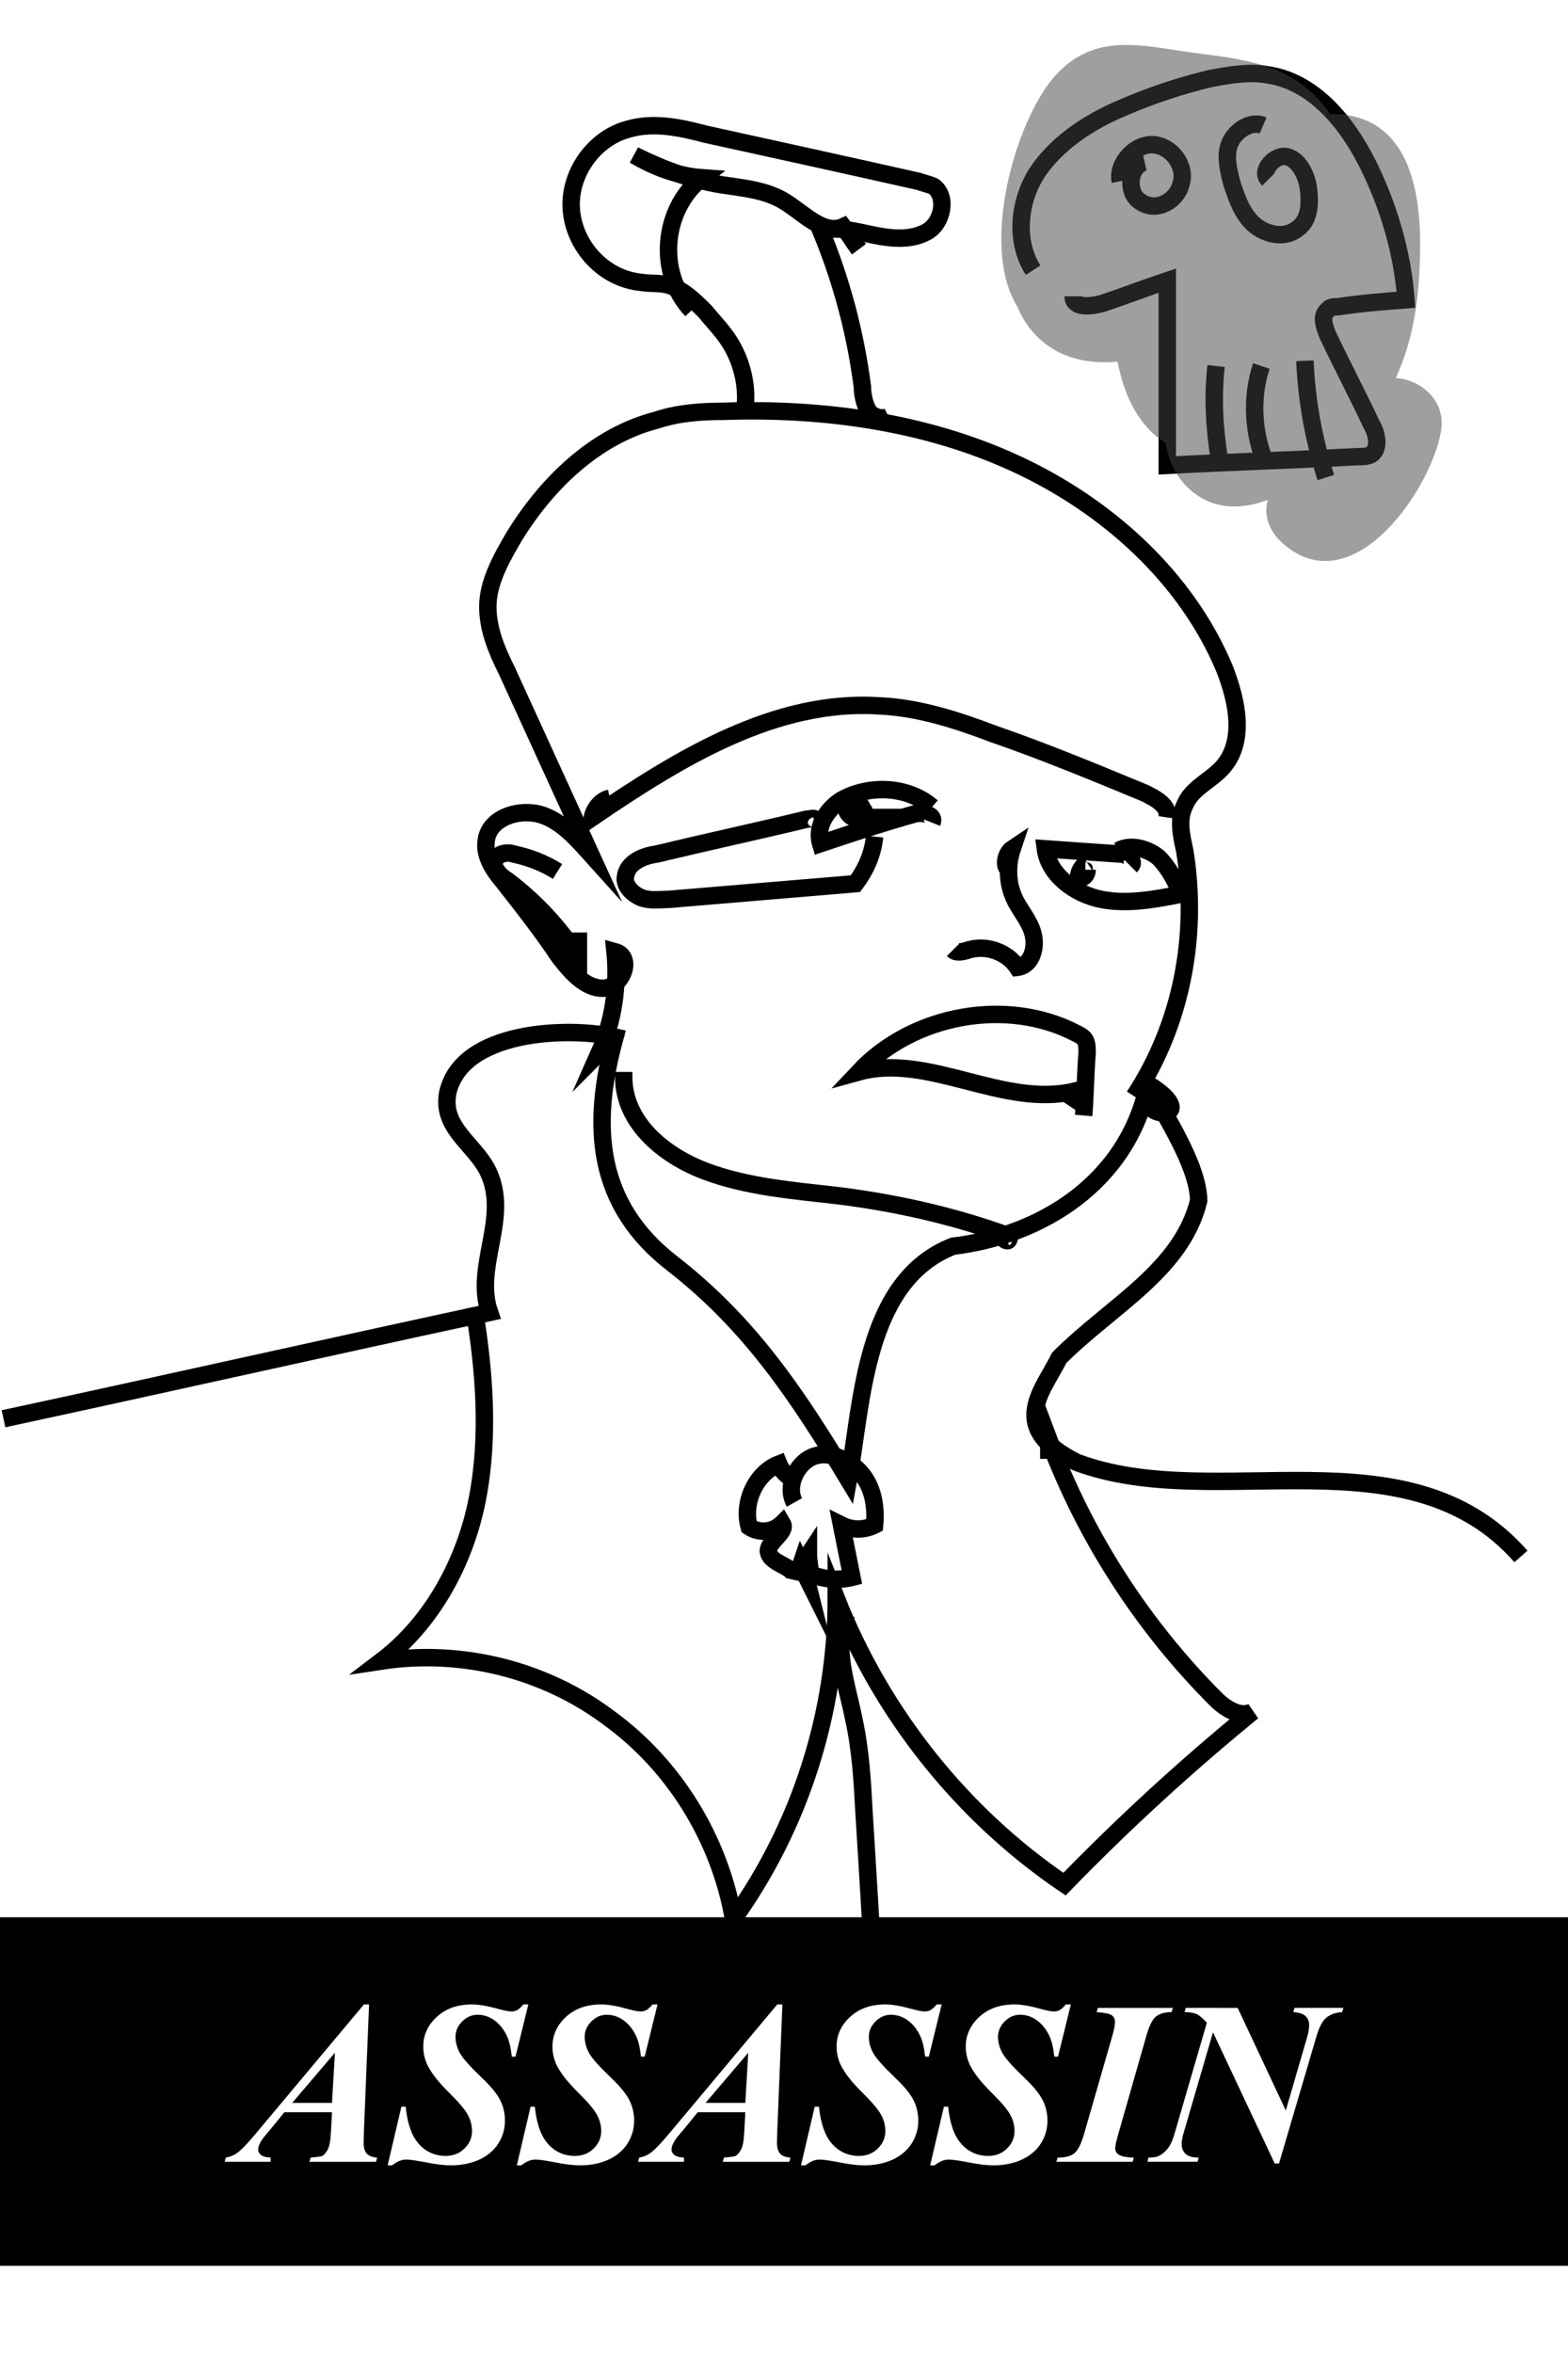 <?xml version="1.0" encoding="UTF-8" standalone="no"?>
<!-- Generator: Adobe Illustrator 19.0.0, SVG Export Plug-In . SVG Version: 6.00 Build 0)  -->

<svg
   version="1.1"
   id="Layer_1"
   x="0px"
   y="0px"
   viewBox="0 0 90 135"
   style="enable-background:new 0 0 90 135;"
   xml:space="preserve"
   sodipodi:docname="assassin00.svg"
   inkscape:version="1.2.2 (b0a8486541, 2022-12-01)"
   xmlns:inkscape="http://www.inkscape.org/namespaces/inkscape"
   xmlns:sodipodi="http://sodipodi.sourceforge.net/DTD/sodipodi-0.dtd"
   xmlns="http://www.w3.org/2000/svg"
   xmlns:svg="http://www.w3.org/2000/svg"><defs
   id="defs1841"><rect
     x="-62.068"
     y="111.197"
     width="80.187"
     height="42.69"
     id="rect2284" /></defs><sodipodi:namedview
   id="namedview1839"
   pagecolor="#ffffff"
   bordercolor="#999999"
   borderopacity="1"
   inkscape:showpageshadow="0"
   inkscape:pageopacity="0"
   inkscape:pagecheckerboard="0"
   inkscape:deskcolor="#d1d1d1"
   showgrid="false"
   inkscape:zoom="7.6074074"
   inkscape:cx="44.956183"
   inkscape:cy="67.5"
   inkscape:window-width="3840"
   inkscape:window-height="2077"
   inkscape:window-x="0"
   inkscape:window-y="0"
   inkscape:window-maximized="1"
   inkscape:current-layer="text2282" />
<style
   type="text/css"
   id="style1799">
	.st0{fill:#FFFFFF;stroke:#000000;stroke-miterlimit:10;}
	.st1{fill:none;stroke:#000000;stroke-miterlimit:10;}
	.st2{opacity:0.51;}
	.st3{fill:#434343;}
	.st4{fill:none;}
	.st5{font-family:'MosaicoSCSC';}
	.st6{font-size:9px;}
	.st7{font-size:12px;}
</style>

<rect
   style="fill:#ffffff;stroke-width:6.943;stroke-miterlimit:10"
   id="rect2278"
   width="90"
   height="135"
   x="0"
   y="0" /><path
   id="XMLID_84_"
   class="st1"
   d="M59.3,15.5c-1.1-1.7-0.8-4.1,0.3-5.7s2.9-2.8,4.8-3.6c1.6-0.7,3.4-1.3,5.1-1.7  c1.1-0.2,2.2-0.4,3.3-0.2c2.6,0.4,4.5,2.7,5.7,5.1c1.2,2.4,2,5.1,2.2,7.8c-1.3,0.1-2.6,0.2-3.9,0.4c-0.2,0-0.5,0-0.6,0.2  c-0.4,0.3-0.2,0.9,0,1.4c0.8,1.7,1.7,3.4,2.5,5.1c0.3,0.5,0.5,1.3,0.1,1.7c-0.2,0.2-0.6,0.2-0.9,0.2c-3.6,0.2-7.3,0.3-10.9,0.5  c0-3.5,0-7.1,0-10.6c-1.2,0.4-2.5,0.9-3.7,1.3c-0.7,0.2-1.7,0.3-1.7-0.4" />
<path
   id="XMLID_85_"
   class="st1"
   d="M64.3,10.4c-0.2-1,0.8-2.1,1.8-2.1c1.1,0,2,1.2,1.7,2.2c-0.2,1-1.4,1.7-2.3,1.1  c-0.9-0.5-0.7-2.1,0.2-2.3" />
<path
   id="XMLID_86_"
   class="st1"
   d="M72.8,10.3c-0.5-0.5,0.4-1.5,1.1-1.3s1.1,1.1,1.2,1.8c0.1,0.8,0.1,1.8-0.6,2.3  c-0.7,0.6-1.8,0.4-2.5-0.2c-0.7-0.6-1-1.5-1.3-2.4c-0.2-0.8-0.4-1.6-0.1-2.3c0.3-0.7,1.2-1.3,1.9-1" />
<path
   id="XMLID_87_"
   class="st1"
   d="M69.8,21c-0.2,1.8-0.1,3.6,0.2,5.4" />
<path
   id="XMLID_88_"
   class="st1"
   d="M72.4,21c-0.6,1.8-0.5,3.9,0.3,5.7" />
<path
   id="XMLID_89_"
   class="st1"
   d="M74.9,20.7c0.1,2.3,0.5,4.5,1.2,6.7" />
<path
   id="XMLID_9_"
   class="st1"
   d="M0.2,81.4c9.3-2,18.6-4.1,27.9-6.1c-0.9-2.6,1.1-5.3,0-7.9c-0.7-1.7-2.8-2.6-2.4-4.7  c0.8-3.6,6.9-3.8,9.6-3.2c-1.4,5.1-1.1,9.6,3.3,13c4.5,3.5,7.2,7.6,10.1,12.4c0.8-4.4,0.9-11.4,6-13.4c5-0.6,10-3.6,11.2-9.3  c3.4,2.1-1,2.3,0,0c0.9,1.7,2.9,4.7,2.9,6.7c-1,4-5,6-8,9c-1,2-3,4,1,6c8,3,19-2,25.5,5.4" />
<path
   id="XMLID_23_"
   class="st1"
   d="M65.1,62.9c2.7-4.1,3.7-9.2,2.9-14.1c-0.2-0.9-0.4-1.8,0-2.6c0.4-1,1.5-1.4,2.2-2.2  c1.3-1.5,0.8-3.8,0.1-5.6c-2.2-5.3-6.8-9.4-12-11.8s-11.1-3.2-16.8-3c-1.3,0-2.6,0.1-3.8,0.5c-3.5,0.9-6.3,3.6-8.2,6.7  C28.8,32,28,33.4,28,34.8c0,1.3,0.5,2.5,1.1,3.7c1.6,3.5,3.2,7,4.8,10.5c-0.9-1-1.8-2-3-2.3c-1.3-0.3-2.9,0.3-3,1.6  c-0.1,0.8,0.4,1.6,1,2.3c1.1,1.4,2.2,2.8,3.2,4.3c0.7,0.9,1.5,1.8,2.5,1.8c1.1,0,1.8-1.8,0.7-2.1c0.2,2-0.1,4-0.9,5.8  c0.4-0.4,0.7-0.9,1.1-1.3" />
<path
   id="XMLID_24_"
   class="st1"
   d="M67,46.9c0.1-0.7-0.7-1.1-1.3-1.4c-2.9-1.2-5.8-2.4-8.7-3.4c-2.1-0.8-4.3-1.5-6.5-1.6  c-6-0.4-11.5,3-16.5,6.4c0.1-0.5,0.5-1,1-1.1" />
<path
   id="XMLID_144_"
   class="st1"
   d="M42.7,23.8c0.3-1.5-0.1-3.1-0.9-4.3c-0.4-0.6-0.9-1.1-1.3-1.6c-0.6-0.6-1.2-1.2-2-1.5  c-0.6-0.2-1.1-0.1-1.7-0.2c-2.1-0.2-3.8-2-4-4.1c-0.2-2.1,1.3-4.2,3.3-4.7c1.4-0.4,2.9-0.1,4.4,0.3c4.1,0.9,8.2,1.8,12.2,2.7  c0.3,0.1,0.7,0.2,0.9,0.3c0.8,0.6,0.5,2.1-0.4,2.6c-0.9,0.5-2,0.4-3,0.2c-1-0.2-2-0.5-3.1-0.3c1.2,2.9,2,5.9,2.4,9  c0,0.4,0.1,0.9,0.3,1.3c0.2,0.4,0.8,0.6,1.2,0.4" />
<path
   id="XMLID_145_"
   class="st1"
   d="M53.5,46.3c-1.4-1.2-3.6-1.3-5.2-0.4c-0.8,0.5-1.5,1.5-1.2,2.5c1.8-0.6,3.6-1.2,5.4-1.7  c0.4-0.1,1.2,0,1,0.5" />
<path
   id="XMLID_146_"
   class="st1"
   d="M64.2,48.8c0.7-0.4,1.7-0.1,2.3,0.4c0.6,0.6,1,1.4,1.3,2.1c-1.5,0.3-3.1,0.6-4.6,0.3  c-1.5-0.3-3-1.4-3.2-2.9c1.4,0.1,2.8,0.2,4.3,0.3c0.4,0,0.9,0.4,0.6,0.7" />
<path
   id="XMLID_147_"
   class="st1"
   d="M62.2,64c0.1-1.2,0.1-2.4,0.2-3.6c0-0.2,0-0.5-0.1-0.7c-0.1-0.2-0.3-0.3-0.5-0.4  c-4-2.1-9.4-1.1-12.5,2.2c4-1.1,8.3,2.1,12.4,1.1c-0.1,0.3-0.2,0.5-0.4,0.8" />
<path
   id="XMLID_148_"
   class="st1"
   d="M54.7,54.5c0.2,0.2,0.6,0.1,0.9,0c1-0.3,2.2,0.1,2.8,1c0.8-0.1,1.1-1.1,0.9-1.9  c-0.2-0.8-0.8-1.4-1.1-2.1c-0.4-0.9-0.4-1.9-0.1-2.8c-0.3,0.2-0.5,0.8-0.3,1.1" />
<path
   id="XMLID_149_"
   class="st1"
   d="M50.2,48c-0.1,1-0.5,1.9-1.1,2.7c-3.6,0.3-7.1,0.6-10.7,0.9c-0.5,0-1.1,0.1-1.6-0.1  c-0.5-0.2-1-0.7-0.9-1.2c0.1-0.8,1-1.2,1.8-1.3c2.9-0.7,5.7-1.3,8.6-2c0.2,0,0.4-0.1,0.5,0s0.1,0.4-0.1,0.4" />
<path
   id="XMLID_150_"
   class="st1"
   d="M39.7,17.8c-2-2.1-1.7-5.8,0.6-7.6c-1.4-0.1-2.7-0.6-3.9-1.3c1.6,0.8,3.2,1.4,5,1.7  c1.3,0.2,2.6,0.3,3.7,1c1.1,0.7,2.2,1.9,3.3,1.4c0.3,0.4,0.6,0.9,0.9,1.3" />
<path
   id="XMLID_151_"
   class="st1"
   d="M27.2,75c0.6,3.6,0.9,7.4,0.2,11c-0.7,3.6-2.6,7.1-5.5,9.3c4.6-0.7,9.4,0.5,13.1,3.3  c3.7,2.7,6.3,6.9,7.1,11.5c3.8-5.3,5.9-11.8,5.9-18.4c2.6,6.6,7.2,12.4,13.1,16.4c3.4-3.5,7-6.8,10.8-9.9c-0.7,0.4-1.6-0.2-2.1-0.7  c-4.2-4.2-7.5-9.3-9.6-14.9c0,0.4,0,0.7,0,1.1" />
<path
   id="XMLID_152_"
   class="st1"
   d="M45.6,86.2c-0.5-0.9,0.1-2.2,1-2.6s2.1,0.1,2.8,0.9c0.7,0.8,0.9,1.9,0.8,3  c-0.6,0.3-1.3,0.3-1.9,0c0.2,1,0.4,2,0.6,3c-0.8,0.2-1.7,0.1-2.4-0.2c0-0.4-0.1-0.8-0.1-1.1c-0.2,0.3-0.3,0.7-0.2,1.1  c-0.1-0.2-0.1-0.4-0.2-0.6c-0.1,0.3-0.3,0.6-0.4,0.9c0.1-0.8-1.4-0.8-1.5-1.6c0-0.6,1.1-1.1,0.8-1.6c-0.5,0.5-1.3,0.6-1.9,0.2  c-0.4-1.4,0.4-3.1,1.7-3.6c0.2,0.5,0.7,0.9,1.2,1" />
<path
   id="XMLID_153_"
   class="st1"
   d="M62.3,49.8c-0.2,0,0.1,0.3,0.1,0.1c0,0.3-0.2,0.5-0.5,0.5c0-0.4,0.2-0.7,0.5-0.9" />
<path
   id="XMLID_154_"
   class="st1"
   d="M49.4,46.8c0.4-0.4-0.3-1.1-0.7-0.8s0.1,1.1,0.6,0.9c-0.3,0-0.4-0.4-0.2-0.5s0.6,0,0.5,0.3  c-0.2-0.1-0.3-0.3-0.5-0.4c0.1-0.2,0.1-0.3,0.2-0.5" />
<path
   id="XMLID_155_"
   class="st1"
   d="M32,50c-0.8-0.5-1.6-0.8-2.5-1c-0.3-0.1-0.7-0.1-1,0.2c-0.4,0.4,0.1,1,0.6,1.3  c1.6,1.2,3,2.7,4.1,4.4c0-0.5,0-1,0-1.4" />
<path
   id="XMLID_156_"
   class="st1"
   d="M35.8,61.5c0,0.1,0,0.2,0,0.3c0,2.6,2.3,4.5,4.7,5.4c2.4,0.9,5,1.1,7.6,1.4  c3.2,0.4,6.4,1.1,9.5,2.2c0.2,0.1,0.4,0.2,0.3,0.3c0,0.2-0.4,0-0.2-0.1" />
<path
   id="XMLID_157_"
   class="st1"
   d="M48.6,92.6c-0.8,1.9,0,4,0.4,6c0.4,1.8,0.5,3.6,0.6,5.5c0.1,1.6,0.2,3.2,0.3,4.9  c0.1,1.6,0.2,3.3,0,4.9" />
<g
   id="XMLID_158_"
   class="st2">
	<g
   id="XMLID_14_">
		<path
   id="XMLID_18_"
   class="st3"
   d="M66.6,14.3c-0.2,4.5,3.3,11.5,8.7,10.6c4-0.7,7.1-6.9,3.5-9.9c-4.2-3.5-9,2.7-9.2,6.6    c-0.1,2,1.3,3.8,3.5,3.7c2.4-0.1,3.4-2.7,3.7-4.7c0.6-3.5-1.1-13.8-6.9-9.6c-4,2.9-2.5,10.5,3.1,9.7c6.3-1,6.2-10.5,3.1-14.5    c-2-2.6-4.8-2.8-7.8-3.2c-2.8-0.4-5.4-1.1-7.6,1.2c-2.8,2.9-5.3,12.8-0.6,14.9c6,2.7,8.6-6,6.8-10.1c-0.3-0.8-1.4-1.3-2.2-1.2    c-9.1,0.4-9.3,15.2,0.9,12.7c4.2-1,7.3-3.6,8.3-7.9c0.8-3.3-1-8.3-5.2-7.6c-4.9,0.8-5,7.6-4.9,11.4c0,3.7,0.4,8.7,4.8,9.7    c6.9,1.6,13.8-13,8.8-17.4c-0.8-0.7-2-1-3-0.4c-3.7,2.1-5.8,6-6.8,10c-0.7,2.7-1.7,7.4,0.5,9.6c2.7,2.7,6.6,0.1,8.8-1.9    c3.4-3.1,4.5-6.7,4.6-11.2c0.1-3.1-0.3-7.6-4.2-8.2c-3.5-0.5-4.5,3-5.2,5.7c-0.9,3.6-2.1,9.3-0.6,12.8c1.7,3.9,6.2,3,8.4,0.3    c-1.3-1-2.6-2-3.9-3c-1,2.1-2.5,3.9-3.2,6.2c-0.4,1.2,0.3,2.2,1.1,2.8c3.9,3,8.2-3.3,8.8-6.6c0.6-3.1-4.3-4.5-4.8-1.3    c-0.1,0.6-1.9,3.3-1.5,3.6c0.4,0.9,0.8,1.9,1.1,2.8c0.6-1.8,1.8-3.3,2.7-5c1.2-2.4-2-5.3-3.9-3c-0.4,0.7-0.5,0.3-0.2-1.3    c0-1.1,0-2.1,0-3.2c0.1-1,1.1-3.5,1-4.7c-0.2-1.9-0.4,0.1-0.5,1c-0.4,2,0.2,3.8-0.8,5.7c-0.4,0.8-2.6,3.9-3.7,3.9    c-0.1,0.1-0.1,0.3-0.2,0.4c0-0.8,0.1-1.7,0.2-2.5c0.5-3.3,1.8-7.1,4.8-8.8c-1-0.1-2-0.3-3-0.4c1.7,1.5-4.7,14.3-5,4.7    c0-1-0.1-2.1,0-3.1c0.2-3.9-0.1-0.4-1.5,0.7c-0.6,0.5-2.3,1.2-3,1.2c-0.4,0.1-0.8,0.1-1.2,0.2c-0.5-1.6,0-2.6,1.6-3    c-0.7-0.4-1.4-0.8-2.2-1.2c0,0.1-0.1,3,0,2.9c0.2-0.2,0.5-2.6,0.6-3c0.7-3.1,1-3.8,4.4-3.5c3.4,0.3,6.9,2.6,5.5,6.5    c-0.8,2.2-1.2,0.2-1.1,3.2c0,0.5-0.4,2.9,0.1,2.8c0.8,0.2,1.6,0.4,2.4,0.6c0.3,0.8,0.6,0.4,0.8-0.9c0-1.3-0.9-1.8-2.5-1.5    c-1.1-0.8-1.4-3.2-1.4-4.4C71.7,11.1,66.7,11.1,66.6,14.3L66.6,14.3z" />
	</g>
</g>
<path
   id="XMLID_19_"
   class="st4"
   d="M12,0h66c6.6,0,12,5.4,12,12v111c0,6.6-5.4,12-12,12H12c-6.6,0-12-5.4-12-12V12  C0,5.4,5.4,0,12,0z" />

<rect
   style="fill:#000000;stroke-width:6.943;stroke-miterlimit:10"
   id="rect2280"
   width="90"
   height="20"
   x="0"
   y="110" /><g
   aria-label="ASSASSIN"
   transform="translate(75.721,1.055)"
   id="text2282"
   style="font-style:italic;font-weight:bold;font-size:13.333px;font-family:'Times New Roman';-inkscape-font-specification:'Times New Roman,  Bold Italic';white-space:pre"><path
     d="m -56.665,120.13 h -2.734 l -0.547,0.677 -0.625,0.749 q -0.182,0.241 -0.267,0.436 -0.065,0.15 -0.065,0.299 0,0.156 0.163,0.293 0.169,0.13 0.553,0.15 v 0.241 h -2.637 l 0.065,-0.241 q 0.352,-0.059 0.625,-0.247 0.365,-0.26 1.048,-1.074 l 6.256,-7.467 h 0.293 l -0.293,7.227 q -0.02,0.566 -0.02,0.684 0,0.443 0.176,0.645 0.182,0.202 0.599,0.234 l -0.065,0.241 h -3.822 l 0.072,-0.241 q 0.566,-0.052 0.651,-0.091 0.182,-0.091 0.332,-0.378 0.15,-0.293 0.182,-1.009 z m 0,-0.534 0.169,-2.878 -2.454,2.878 z"
     style="fill:#ffffff"
     id="path2591" /><path
     d="m -45.395,113.945 -0.736,2.995 h -0.215 q -0.072,-0.703 -0.254,-1.126 -0.273,-0.612 -0.729,-0.944 -0.449,-0.332 -0.977,-0.332 -0.508,0 -0.892,0.391 -0.378,0.384 -0.378,0.872 0,0.482 0.26,0.951 0.267,0.462 1.25,1.4 0.788,0.749 1.055,1.289 0.273,0.54 0.273,1.172 0,0.71 -0.378,1.309 -0.378,0.599 -1.1,0.931 -0.716,0.326 -1.628,0.326 -0.56,0 -1.413,-0.169 -0.846,-0.163 -1.126,-0.163 -0.221,0 -0.397,0.072 -0.176,0.065 -0.436,0.26 h -0.254 l 0.788,-3.366 h 0.247 q 0.085,0.885 0.358,1.51 0.273,0.618 0.781,0.97 0.508,0.345 1.159,0.345 0.645,0 1.074,-0.423 0.436,-0.43 0.436,-1.003 0,-0.488 -0.247,-0.938 -0.241,-0.449 -1.113,-1.309 -0.866,-0.859 -1.198,-1.536 -0.241,-0.501 -0.241,-1.068 0,-0.983 0.775,-1.699 0.775,-0.716 2.025,-0.716 0.566,0 1.491,0.254 0.54,0.15 0.762,0.15 0.189,0 0.339,-0.078 0.15,-0.085 0.352,-0.326 z"
     style="fill:#ffffff"
     id="path2593" /><path
     d="m -37.98,113.945 -0.736,2.995 h -0.215 q -0.072,-0.703 -0.254,-1.126 -0.273,-0.612 -0.729,-0.944 -0.449,-0.332 -0.977,-0.332 -0.508,0 -0.892,0.391 -0.378,0.384 -0.378,0.872 0,0.482 0.26,0.951 0.267,0.462 1.25,1.4 0.788,0.749 1.055,1.289 0.273,0.54 0.273,1.172 0,0.71 -0.378,1.309 -0.378,0.599 -1.1,0.931 -0.716,0.326 -1.628,0.326 -0.56,0 -1.413,-0.169 -0.846,-0.163 -1.126,-0.163 -0.221,0 -0.397,0.072 -0.176,0.065 -0.436,0.26 h -0.254 l 0.788,-3.366 h 0.247 q 0.085,0.885 0.358,1.51 0.273,0.618 0.781,0.97 0.508,0.345 1.159,0.345 0.645,0 1.074,-0.423 0.436,-0.43 0.436,-1.003 0,-0.488 -0.247,-0.938 -0.241,-0.449 -1.113,-1.309 -0.866,-0.859 -1.198,-1.536 -0.241,-0.501 -0.241,-1.068 0,-0.983 0.775,-1.699 0.775,-0.716 2.025,-0.716 0.566,0 1.491,0.254 0.54,0.15 0.762,0.15 0.189,0 0.339,-0.078 0.15,-0.085 0.352,-0.326 z"
     style="fill:#ffffff"
     id="path2595" /><path
     d="m -32.941,120.13 h -2.734 l -0.547,0.677 -0.625,0.749 q -0.182,0.241 -0.267,0.436 -0.065,0.15 -0.065,0.299 0,0.156 0.163,0.293 0.169,0.13 0.553,0.15 v 0.241 h -2.637 l 0.065,-0.241 q 0.352,-0.059 0.625,-0.247 0.365,-0.26 1.048,-1.074 l 6.256,-7.467 h 0.293 l -0.293,7.227 q -0.02,0.566 -0.02,0.684 0,0.443 0.176,0.645 0.182,0.202 0.599,0.234 l -0.065,0.241 h -3.822 l 0.072,-0.241 q 0.566,-0.052 0.651,-0.091 0.182,-0.091 0.332,-0.378 0.15,-0.293 0.182,-1.009 z m 0,-0.534 0.169,-2.878 -2.454,2.878 z"
     style="fill:#ffffff"
     id="path2597" /><path
     d="m -21.671,113.945 -0.736,2.995 h -0.215 q -0.072,-0.703 -0.254,-1.126 -0.273,-0.612 -0.729,-0.944 -0.449,-0.332 -0.977,-0.332 -0.508,0 -0.892,0.391 -0.378,0.384 -0.378,0.872 0,0.482 0.26,0.951 0.267,0.462 1.25,1.4 0.788,0.749 1.055,1.289 0.273,0.54 0.273,1.172 0,0.71 -0.378,1.309 -0.378,0.599 -1.1,0.931 -0.716,0.326 -1.628,0.326 -0.56,0 -1.413,-0.169 -0.846,-0.163 -1.126,-0.163 -0.221,0 -0.397,0.072 -0.176,0.065 -0.436,0.26 h -0.254 l 0.788,-3.366 h 0.247 q 0.085,0.885 0.358,1.51 0.273,0.618 0.781,0.97 0.508,0.345 1.159,0.345 0.645,0 1.074,-0.423 0.436,-0.43 0.436,-1.003 0,-0.488 -0.247,-0.938 -0.241,-0.449 -1.113,-1.309 -0.866,-0.859 -1.198,-1.536 -0.241,-0.501 -0.241,-1.068 0,-0.983 0.775,-1.699 0.775,-0.716 2.025,-0.716 0.566,0 1.491,0.254 0.54,0.15 0.762,0.15 0.189,0 0.339,-0.078 0.15,-0.085 0.352,-0.326 z"
     style="fill:#ffffff"
     id="path2599" /><path
     d="m -14.256,113.945 -0.736,2.995 h -0.215 q -0.072,-0.703 -0.254,-1.126 -0.273,-0.612 -0.729,-0.944 -0.449,-0.332 -0.977,-0.332 -0.508,0 -0.892,0.391 -0.378,0.384 -0.378,0.872 0,0.482 0.26,0.951 0.267,0.462 1.25,1.4 0.788,0.749 1.055,1.289 0.273,0.54 0.273,1.172 0,0.71 -0.378,1.309 -0.378,0.599 -1.1,0.931 -0.716,0.326 -1.628,0.326 -0.56,0 -1.413,-0.169 -0.846,-0.163 -1.126,-0.163 -0.221,0 -0.397,0.072 -0.176,0.065 -0.436,0.26 h -0.254 l 0.788,-3.366 h 0.247 q 0.085,0.885 0.358,1.51 0.273,0.618 0.781,0.97 0.508,0.345 1.159,0.345 0.645,0 1.074,-0.423 0.436,-0.43 0.436,-1.003 0,-0.488 -0.247,-0.938 -0.241,-0.449 -1.113,-1.309 -0.866,-0.859 -1.198,-1.536 -0.241,-0.501 -0.241,-1.068 0,-0.983 0.775,-1.699 0.775,-0.716 2.025,-0.716 0.566,0 1.491,0.254 0.54,0.15 0.762,0.15 0.189,0 0.339,-0.078 0.15,-0.085 0.352,-0.326 z"
     style="fill:#ffffff"
     id="path2601" /><path
     d="m -12.778,114.388 0.072,-0.241 h 4.31 l -0.085,0.241 q -0.586,0 -0.898,0.26 -0.306,0.26 -0.54,1.087 l -1.615,5.651 q -0.176,0.599 -0.176,0.801 0,0.234 0.182,0.365 0.234,0.169 0.885,0.182 l -0.065,0.241 h -4.381 l 0.072,-0.241 q 0.658,0 0.964,-0.247 0.306,-0.254 0.553,-1.1 l 1.628,-5.651 q 0.15,-0.521 0.15,-0.788 0,-0.241 -0.182,-0.378 -0.182,-0.137 -0.872,-0.182 z"
     style="fill:#ffffff"
     id="path2603" /><path
     d="m -4.679,114.147 2.76,5.885 1.243,-4.271 q 0.098,-0.352 0.098,-0.625 0,-0.326 -0.208,-0.521 -0.202,-0.195 -0.703,-0.228 l 0.072,-0.241 h 2.799 l -0.065,0.241 q -0.534,0.033 -0.885,0.299 -0.345,0.267 -0.586,1.074 l -2.155,7.311 h -0.247 l -3.542,-7.526 -1.712,5.866 q -0.085,0.306 -0.085,0.547 0,0.352 0.228,0.566 0.234,0.208 0.742,0.208 l -0.059,0.241 h -2.878 l 0.059,-0.241 q 0.371,0 0.527,-0.065 0.273,-0.104 0.534,-0.397 0.26,-0.299 0.423,-0.859 l 1.868,-6.413 q -0.345,-0.384 -0.579,-0.495 -0.234,-0.111 -0.703,-0.117 l 0.072,-0.241 z"
     style="fill:#ffffff"
     id="path2605" /></g></svg>
